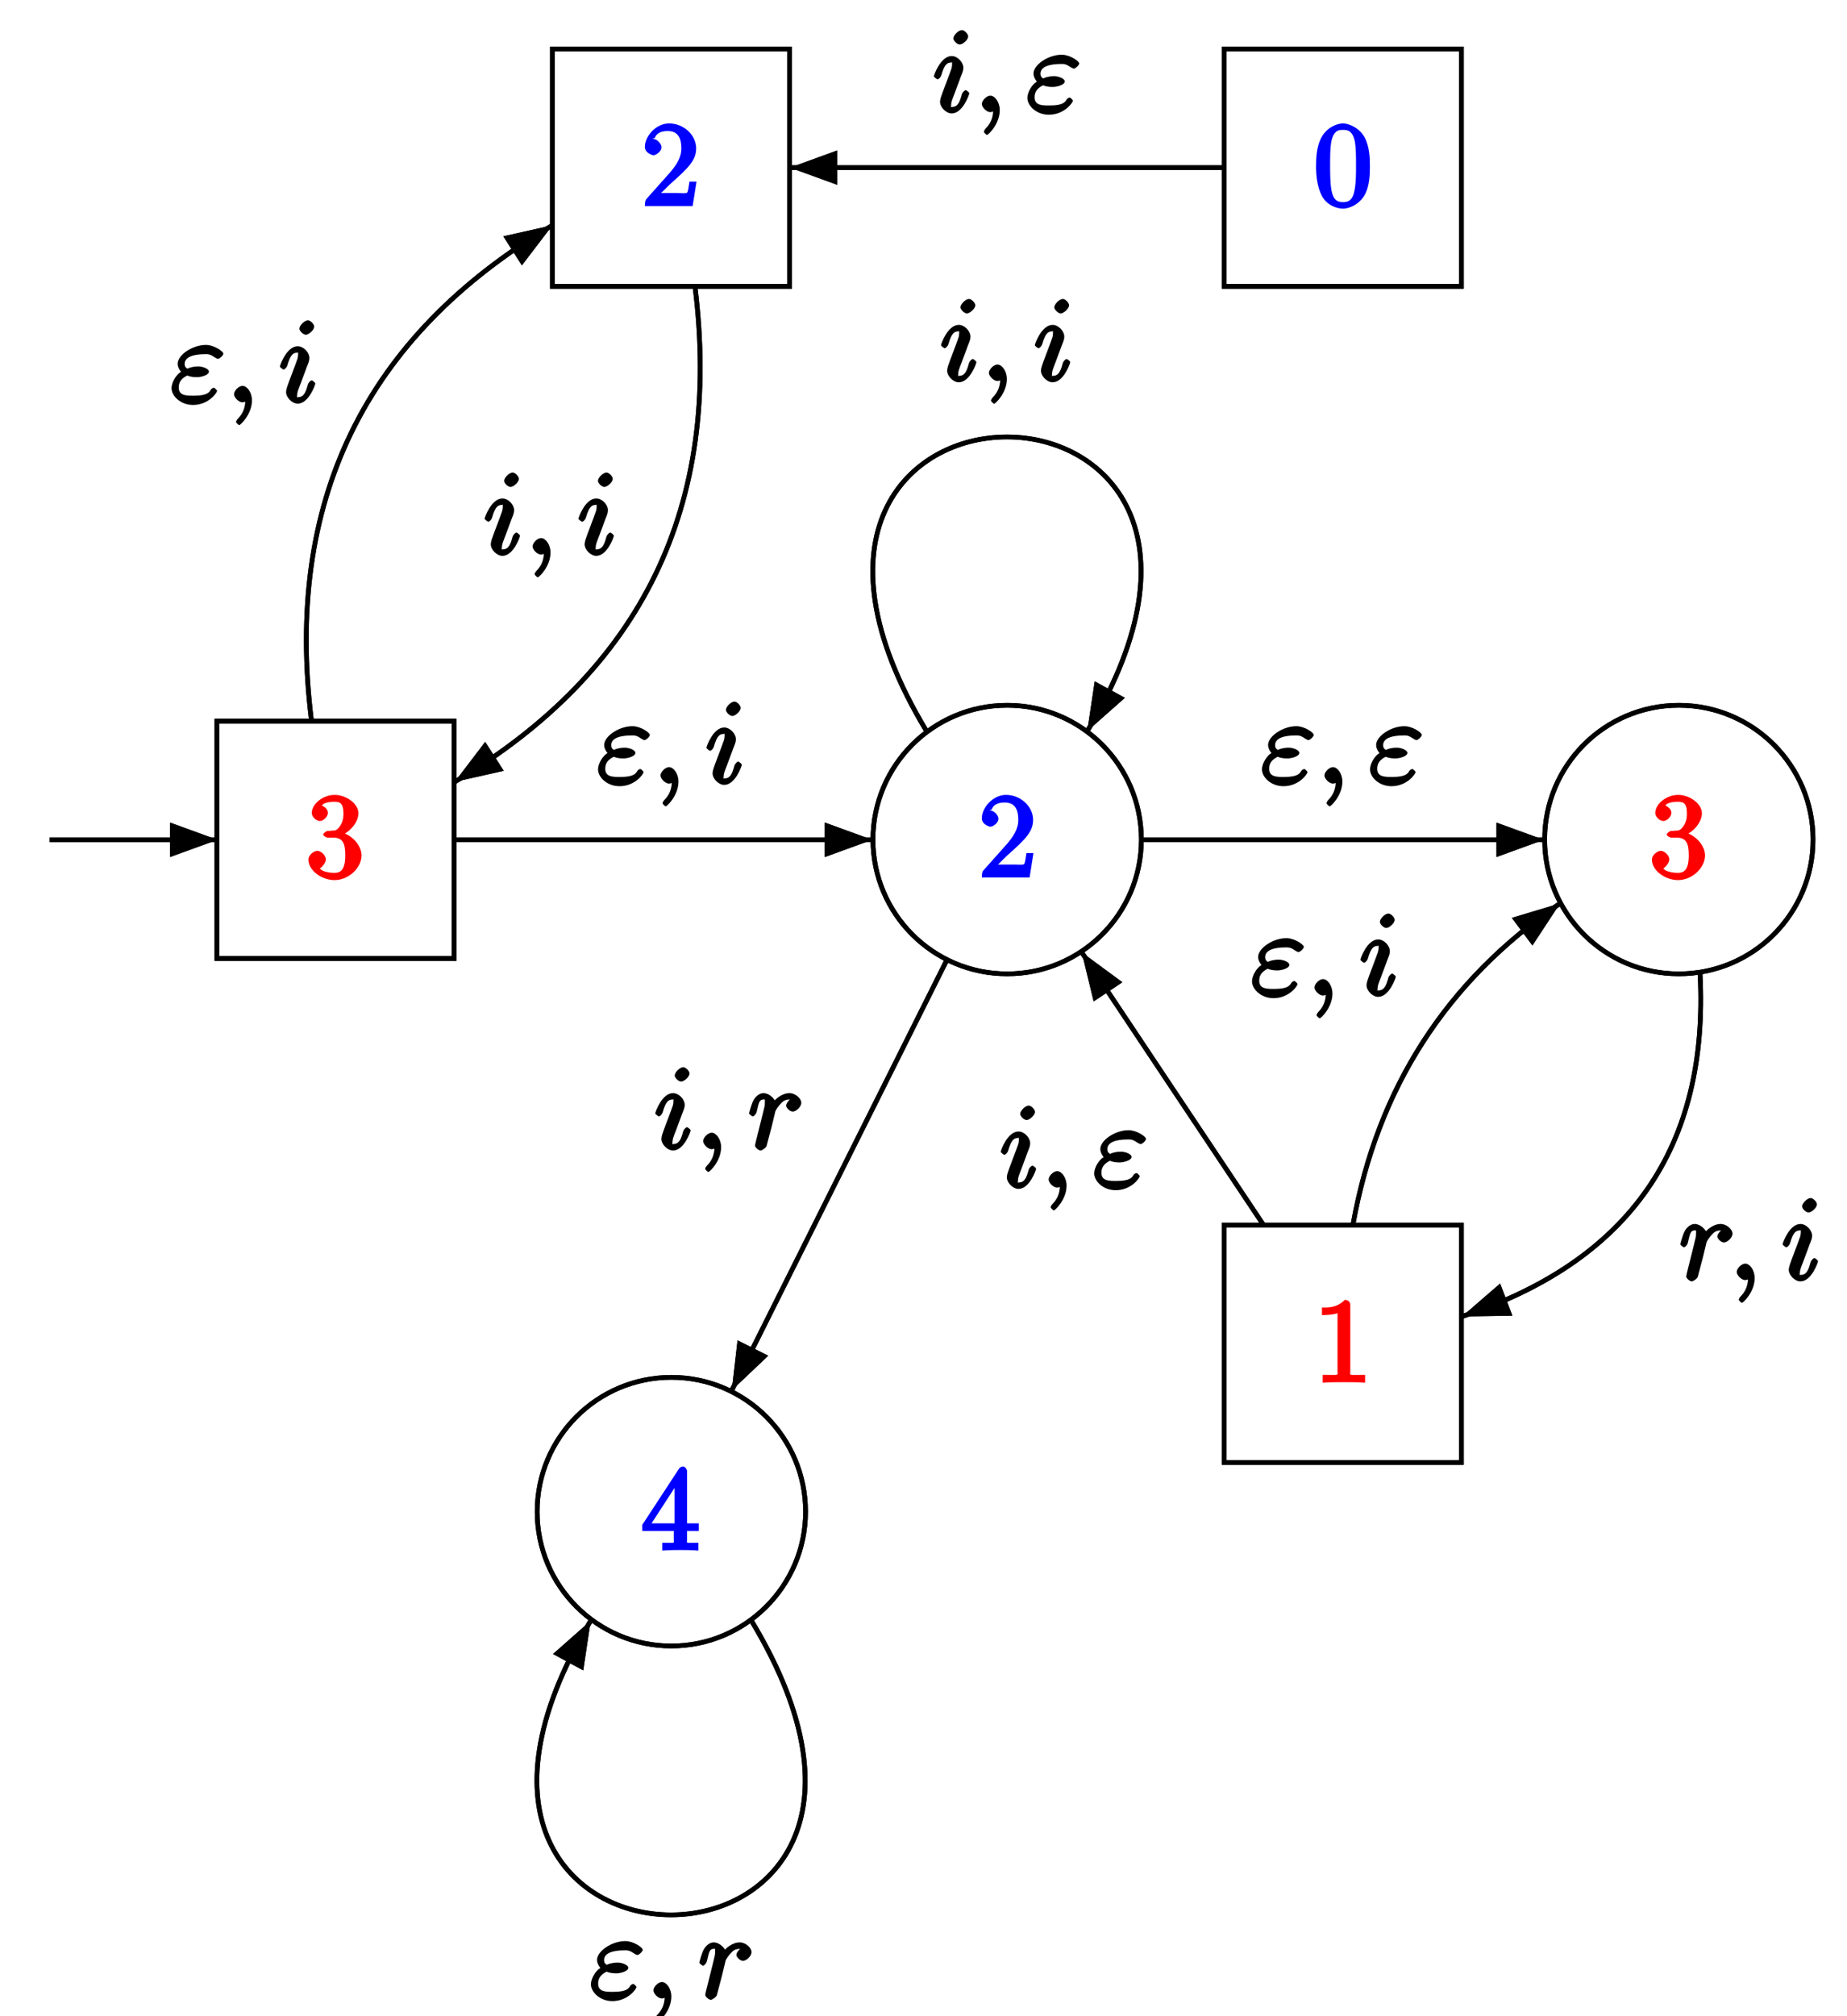 <?xml version="1.0" encoding="UTF-8"?>
<svg xmlns="http://www.w3.org/2000/svg" xmlns:xlink="http://www.w3.org/1999/xlink" width="155.9pt" height="170.08pt" viewBox="0 0 155.9 170.08" version="1.1">
<defs>
<g>
<symbol overflow="visible" id="glyph0-0">
<path style="stroke:none;" d=""/>
</symbol>
<symbol overflow="visible" id="glyph0-1">
<path style="stroke:none;" d="M 3.094 -6.547 C 3.094 -6.781 2.938 -6.969 2.625 -6.969 C 1.953 -6.281 1.203 -6.328 0.703 -6.328 L 0.703 -5.688 C 1.094 -5.688 1.797 -5.734 2.016 -5.859 L 2.016 -0.953 C 2.016 -0.594 2.156 -0.641 1.266 -0.641 L 0.766 -0.641 L 0.766 0.016 C 1.297 -0.031 2.156 -0.031 2.562 -0.031 C 2.953 -0.031 3.828 -0.031 4.344 0.016 L 4.344 -0.641 L 3.859 -0.641 C 2.953 -0.641 3.094 -0.578 3.094 -0.953 Z M 3.094 -6.547 "/>
</symbol>
<symbol overflow="visible" id="glyph0-2">
<path style="stroke:none;" d="M 1.391 -0.812 L 2.438 -1.844 C 4 -3.219 4.641 -3.875 4.641 -4.859 C 4.641 -6 3.578 -6.969 2.359 -6.969 C 1.234 -6.969 0.312 -5.875 0.312 -5 C 0.312 -4.438 1 -4.281 1.031 -4.281 C 1.203 -4.281 1.719 -4.562 1.719 -4.969 C 1.719 -5.219 1.359 -5.656 1.016 -5.656 C 0.938 -5.656 0.922 -5.656 1.141 -5.734 C 1.281 -6.125 1.656 -6.328 2.234 -6.328 C 3.141 -6.328 3.391 -5.688 3.391 -4.859 C 3.391 -4.062 2.938 -3.406 2.391 -2.781 L 0.484 -0.641 C 0.375 -0.531 0.312 -0.406 0.312 0 L 4.344 0 L 4.672 -2.062 L 4.078 -2.062 C 4 -1.609 3.984 -1.281 3.875 -1.125 C 3.812 -1.047 3.281 -1.094 3.062 -1.094 L 1.266 -1.094 Z M 1.391 -0.812 "/>
</symbol>
<symbol overflow="visible" id="glyph0-3">
<path style="stroke:none;" d="M 2.891 -3.516 C 3.703 -3.781 4.453 -4.641 4.453 -5.422 C 4.453 -6.234 3.406 -6.969 2.453 -6.969 C 1.453 -6.969 0.516 -6.203 0.516 -5.438 C 0.516 -5.109 0.906 -4.766 1.203 -4.766 C 1.5 -4.766 1.875 -5.141 1.875 -5.438 C 1.875 -5.938 1.234 -6.094 1.391 -6.094 C 1.516 -6.312 2.047 -6.391 2.406 -6.391 C 2.828 -6.391 3.188 -6.328 3.188 -5.438 C 3.188 -5.312 3.219 -4.859 2.953 -4.422 C 2.656 -3.938 2.453 -3.953 2.203 -3.953 C 2.125 -3.938 1.891 -3.922 1.812 -3.922 C 1.734 -3.906 1.484 -3.734 1.484 -3.625 C 1.484 -3.516 1.734 -3.359 1.906 -3.359 L 2.344 -3.359 C 3.156 -3.359 3.344 -2.844 3.344 -1.859 C 3.344 -0.516 2.844 -0.391 2.406 -0.391 C 1.969 -0.391 1.344 -0.516 1.203 -0.766 C 1.219 -0.766 1.703 -1.141 1.703 -1.531 C 1.703 -1.891 1.266 -2.25 0.984 -2.25 C 0.734 -2.25 0.234 -1.938 0.234 -1.5 C 0.234 -0.594 1.344 0.219 2.438 0.219 C 3.656 0.219 4.719 -0.844 4.719 -1.859 C 4.719 -2.688 3.922 -3.625 2.891 -3.844 Z M 2.891 -3.516 "/>
</symbol>
<symbol overflow="visible" id="glyph0-4">
<path style="stroke:none;" d="M 2.75 -1.797 L 2.75 -0.938 C 2.75 -0.578 2.906 -0.641 2.172 -0.641 L 1.781 -0.641 L 1.781 0.016 C 2.375 -0.031 2.891 -0.031 3.312 -0.031 C 3.734 -0.031 4.25 -0.031 4.828 0.016 L 4.828 -0.641 L 4.453 -0.641 C 3.719 -0.641 3.875 -0.578 3.875 -0.938 L 3.875 -1.641 L 4.859 -1.641 L 4.859 -2.281 L 3.875 -2.281 L 3.875 -6.656 C 3.875 -6.844 3.703 -7.078 3.531 -7.078 C 3.453 -7.078 3.297 -7.031 3.203 -6.906 L 0.094 -2.156 L 0.094 -1.641 L 2.75 -1.641 Z M 2.984 -2.281 L 0.875 -2.281 L 3.109 -5.719 L 2.812 -5.828 L 2.812 -2.281 Z M 2.984 -2.281 "/>
</symbol>
<symbol overflow="visible" id="glyph0-5">
<path style="stroke:none;" d="M 4.75 -3.344 C 4.75 -4.141 4.703 -4.938 4.359 -5.688 C 3.891 -6.641 2.906 -6.969 2.5 -6.969 C 1.891 -6.969 0.984 -6.547 0.578 -5.625 C 0.266 -4.938 0.203 -4.141 0.203 -3.344 C 0.203 -2.609 0.297 -1.594 0.703 -0.844 C 1.141 -0.031 2 0.219 2.484 0.219 C 3.016 0.219 3.953 -0.156 4.391 -1.094 C 4.703 -1.781 4.75 -2.562 4.75 -3.344 Z M 2.484 -0.328 C 2.094 -0.328 1.672 -0.406 1.5 -1.359 C 1.391 -1.969 1.391 -2.875 1.391 -3.469 C 1.391 -4.109 1.391 -4.766 1.469 -5.297 C 1.656 -6.484 2.234 -6.422 2.484 -6.422 C 2.812 -6.422 3.297 -6.406 3.484 -5.406 C 3.578 -4.859 3.578 -4.094 3.578 -3.469 C 3.578 -2.719 3.578 -2.047 3.469 -1.422 C 3.312 -0.469 2.938 -0.328 2.484 -0.328 Z M 2.484 -0.328 "/>
</symbol>
<symbol overflow="visible" id="glyph1-0">
<path style="stroke:none;" d=""/>
</symbol>
<symbol overflow="visible" id="glyph1-1">
<path style="stroke:none;" d="M 3 -6.391 C 3 -6.594 2.688 -6.922 2.469 -6.922 C 2.188 -6.922 1.75 -6.484 1.75 -6.219 C 1.75 -6.031 2.062 -5.703 2.297 -5.703 C 2.531 -5.703 3 -6.094 3 -6.391 Z M 2.25 -2.641 C 2.359 -2.938 2.359 -2.953 2.469 -3.219 C 2.547 -3.422 2.594 -3.562 2.594 -3.75 C 2.594 -4.203 2.109 -4.734 1.609 -4.734 C 0.672 -4.734 0.109 -3.125 0.109 -3.031 C 0.109 -2.938 0.391 -2.766 0.406 -2.766 C 0.516 -2.766 0.688 -2.953 0.734 -3.109 C 1 -4.047 1.234 -4.188 1.578 -4.188 C 1.656 -4.188 1.641 -4.344 1.641 -4.031 C 1.641 -3.812 1.578 -3.625 1.531 -3.516 C 1.453 -3.266 1 -2.109 0.844 -1.672 C 0.75 -1.422 0.625 -1.078 0.625 -0.875 C 0.625 -0.406 1.141 0.109 1.609 0.109 C 2.547 0.109 3.094 -1.5 3.094 -1.578 C 3.094 -1.688 2.828 -1.859 2.797 -1.859 C 2.703 -1.859 2.516 -1.672 2.469 -1.516 C 2.297 -0.891 2.141 -0.438 1.641 -0.438 C 1.469 -0.438 1.562 -0.375 1.562 -0.594 C 1.562 -0.844 1.625 -0.984 1.859 -1.594 Z M 2.25 -2.641 "/>
</symbol>
<symbol overflow="visible" id="glyph1-2">
<path style="stroke:none;" d="M 2.188 -0.172 C 2.188 -0.828 1.781 -1.391 1.391 -1.391 C 1.062 -1.391 0.672 -0.969 0.672 -0.688 C 0.672 -0.422 1.062 0 1.391 0 C 1.5 0 1.75 -0.094 1.859 -0.172 C 1.891 -0.203 1.781 -0.156 1.781 -0.156 C 1.797 -0.156 1.625 -0.312 1.625 -0.172 C 1.625 0.562 1.328 1.047 1 1.375 C 0.891 1.484 0.844 1.625 0.844 1.656 C 0.844 1.719 1.062 1.922 1.109 1.922 C 1.219 1.922 2.188 1 2.188 -0.172 Z M 2.188 -0.172 "/>
</symbol>
<symbol overflow="visible" id="glyph1-3">
<path style="stroke:none;" d="M 1.406 -2.266 C 1.734 -2.125 2.031 -2.125 2.266 -2.125 C 2.516 -2.125 3.234 -2.281 3.234 -2.594 C 3.234 -2.828 2.719 -3.031 2.344 -3.031 C 2.141 -3.031 1.781 -3.016 1.422 -2.844 C 1.312 -2.906 1.188 -2.984 1.188 -3.25 C 1.188 -3.859 2 -4.062 2.891 -4.062 C 3.047 -4.062 3.281 -4.109 3.672 -3.828 C 3.781 -3.75 3.938 -3.672 4 -3.672 C 4.141 -3.672 4.453 -3.969 4.453 -4.109 C 4.453 -4.297 3.672 -4.844 2.984 -4.844 C 1.844 -4.844 0.594 -4 0.594 -3.25 C 0.594 -2.828 1 -2.469 0.859 -2.562 C 0.453 -2.328 0.078 -1.656 0.078 -1.203 C 0.078 -0.547 0.828 0.219 1.891 0.219 C 3.203 0.219 3.922 -0.812 3.922 -0.969 C 3.922 -1.031 3.703 -1.234 3.656 -1.234 C 3.594 -1.234 3.438 -1.141 3.422 -1.109 C 3.281 -0.891 3.172 -0.562 1.969 -0.562 C 1.359 -0.562 0.688 -0.547 0.688 -1.25 C 0.688 -1.594 0.797 -1.969 1.406 -2.266 Z M 1.734 -2.391 C 1.969 -2.469 2.172 -2.484 2.344 -2.484 C 2.594 -2.484 2.625 -2.469 2.812 -2.422 L 2.812 -2.75 C 2.656 -2.688 2.641 -2.672 2.266 -2.672 C 2.047 -2.672 1.922 -2.672 1.734 -2.719 Z M 1.734 -2.391 "/>
</symbol>
<symbol overflow="visible" id="glyph1-4">
<path style="stroke:none;" d="M 0.703 -0.75 C 0.672 -0.609 0.609 -0.375 0.609 -0.312 C 0.609 -0.141 0.922 0.109 1.078 0.109 C 1.203 0.109 1.547 -0.125 1.594 -0.297 C 1.578 -0.266 1.969 -1.719 2.016 -1.906 C 2.094 -2.234 2.266 -2.938 2.328 -3.203 C 2.375 -3.328 2.609 -3.688 2.844 -3.906 C 2.922 -3.984 3.094 -4.188 3.516 -4.188 C 3.781 -4.188 3.922 -4.062 3.938 -4.062 L 3.938 -4.391 C 3.641 -4.344 3.234 -3.938 3.234 -3.672 C 3.234 -3.516 3.531 -3.172 3.797 -3.172 C 4.062 -3.172 4.516 -3.562 4.516 -3.922 C 4.516 -4.266 4.031 -4.734 3.516 -4.734 C 2.875 -4.734 2.297 -4.203 2.109 -3.922 L 2.406 -3.797 C 2.328 -4.25 1.797 -4.734 1.328 -4.734 C 0.875 -4.734 0.562 -4.297 0.469 -4.109 C 0.297 -3.781 0.109 -3.062 0.109 -3.031 C 0.109 -2.938 0.391 -2.766 0.406 -2.766 C 0.516 -2.766 0.688 -2.938 0.75 -3.156 C 0.922 -3.875 0.953 -4.188 1.312 -4.188 C 1.469 -4.188 1.438 -4.266 1.438 -3.891 C 1.438 -3.672 1.406 -3.578 1.281 -3.062 Z M 0.703 -0.75 "/>
</symbol>
</g>
</defs>
<g id="surface1">
<path style="fill:none;stroke-width:3.968;stroke-linecap:butt;stroke-linejoin:miter;stroke:rgb(0%,0%,0%);stroke-opacity:1;stroke-miterlimit:10;" d="M 1133.398 667.441 L 1033.281 667.441 L 1033.281 467.167 L 1233.516 467.167 L 1233.516 667.441 Z M 1133.398 667.441 " transform="matrix(0.1,0,0,-0.1,0,170.08)"/>
<path style="fill:none;stroke-width:3.968;stroke-linecap:butt;stroke-linejoin:miter;stroke:rgb(0%,0%,0%);stroke-opacity:1;stroke-miterlimit:10;" d="M 850.117 1105.878 C 912.695 1105.878 963.398 1055.136 963.398 992.597 C 963.398 930.019 912.695 879.316 850.117 879.316 C 787.578 879.316 736.836 930.019 736.836 992.597 C 736.836 1055.136 787.578 1105.878 850.117 1105.878 Z M 850.117 1105.878 " transform="matrix(0.1,0,0,-0.1,0,170.08)"/>
<path style="fill:none;stroke-width:3.968;stroke-linecap:butt;stroke-linejoin:miter;stroke:rgb(0%,0%,0%);stroke-opacity:1;stroke-miterlimit:10;" d="M 1417.031 1105.878 C 1479.609 1105.878 1530.352 1055.136 1530.352 992.597 C 1530.352 930.019 1479.609 879.316 1417.031 879.316 C 1354.492 879.316 1303.789 930.019 1303.789 992.597 C 1303.789 1055.136 1354.492 1105.878 1417.031 1105.878 Z M 1417.031 1105.878 " transform="matrix(0.1,0,0,-0.1,0,170.08)"/>
<path style="fill:none;stroke-width:3.968;stroke-linecap:butt;stroke-linejoin:miter;stroke:rgb(0%,0%,0%);stroke-opacity:1;stroke-miterlimit:10;" d="M 283.203 1092.519 L 183.086 1092.519 L 183.086 892.284 L 383.32 892.284 L 383.32 1092.519 Z M 283.203 1092.519 " transform="matrix(0.1,0,0,-0.1,0,170.08)"/>
<path style="fill:none;stroke-width:3.968;stroke-linecap:butt;stroke-linejoin:miter;stroke:rgb(0%,0%,0%);stroke-opacity:1;stroke-miterlimit:10;" d="M 183.477 992.402 L 41.875 992.402 " transform="matrix(0.1,0,0,-0.1,0,170.08)"/>
<path style=" stroke:none;fill-rule:nonzero;fill:rgb(0%,0%,0%);fill-opacity:1;" d="M 18.348 70.84 L 14.352 72.293 L 14.352 69.387 "/>
<path style="fill:none;stroke-width:3.968;stroke-linecap:butt;stroke-linejoin:miter;stroke:rgb(0%,0%,0%);stroke-opacity:1;stroke-miterlimit:10;" d="M 566.406 1659.511 L 466.289 1659.511 L 466.289 1459.237 L 666.523 1459.237 L 666.523 1659.511 Z M 566.406 1659.511 " transform="matrix(0.1,0,0,-0.1,0,170.08)"/>
<path style="fill:none;stroke-width:3.968;stroke-linecap:butt;stroke-linejoin:miter;stroke:rgb(0%,0%,0%);stroke-opacity:1;stroke-miterlimit:10;" d="M 566.68 538.964 C 629.219 538.964 679.961 488.222 679.961 425.683 C 679.961 363.105 629.219 312.363 566.641 312.363 L 566.68 312.363 C 504.102 312.363 453.398 363.105 453.398 425.683 C 453.398 488.222 504.102 538.964 566.68 538.964 Z M 566.68 538.964 " transform="matrix(0.1,0,0,-0.1,0,170.08)"/>
<path style="fill:none;stroke-width:3.968;stroke-linecap:butt;stroke-linejoin:miter;stroke:rgb(0%,0%,0%);stroke-opacity:1;stroke-miterlimit:10;" d="M 1133.398 1659.511 L 1033.281 1659.511 L 1033.281 1459.237 L 1233.516 1459.237 L 1233.516 1659.511 Z M 1133.398 1659.511 " transform="matrix(0.1,0,0,-0.1,0,170.08)"/>
<path style="fill:none;stroke-width:3.968;stroke-linecap:butt;stroke-linejoin:miter;stroke:rgb(0%,0%,0%);stroke-opacity:1;stroke-miterlimit:10;" d="M 1066.211 667.909 C 1015.117 744.394 964.062 820.878 913.086 897.441 " transform="matrix(0.1,0,0,-0.1,0,170.08)"/>
<path style=" stroke:none;fill-rule:nonzero;fill:rgb(0%,0%,0%);fill-opacity:1;" d="M 91.309 80.336 L 94.738 82.855 L 93.527 83.664 L 92.312 84.473 "/>
<path style="fill:none;stroke-width:3.968;stroke-linecap:butt;stroke-linejoin:miter;stroke:rgb(0%,0%,0%);stroke-opacity:1;stroke-miterlimit:10;" d="M 1142.031 667.948 C 1162.773 783.222 1220.977 873.456 1316.797 938.769 " transform="matrix(0.1,0,0,-0.1,0,170.08)"/>
<path style=" stroke:none;fill-rule:nonzero;fill:rgb(0%,0%,0%);fill-opacity:1;" d="M 131.68 76.203 L 129.348 79.754 L 128.48 78.59 L 127.609 77.426 "/>
<path style="fill:none;stroke-width:3.968;stroke-linecap:butt;stroke-linejoin:miter;stroke:rgb(0%,0%,0%);stroke-opacity:1;stroke-miterlimit:10;" d="M 782.07 1084.081 C 582.578 1414.941 1117.227 1414.941 917.734 1084.081 " transform="matrix(0.1,0,0,-0.1,0,170.08)"/>
<path style=" stroke:none;fill-rule:nonzero;fill:rgb(0%,0%,0%);fill-opacity:1;" d="M 91.773 61.672 L 92.402 57.477 L 93.676 58.168 L 94.949 58.863 "/>
<path style="fill:none;stroke-width:3.968;stroke-linecap:butt;stroke-linejoin:miter;stroke:rgb(0%,0%,0%);stroke-opacity:1;stroke-miterlimit:10;" d="M 964.18 992.402 C 1077.109 992.402 1190.039 992.402 1303.008 992.402 " transform="matrix(0.1,0,0,-0.1,0,170.08)"/>
<path style=" stroke:none;fill-rule:nonzero;fill:rgb(0%,0%,0%);fill-opacity:1;" d="M 130.301 70.84 L 126.312 72.293 L 126.312 69.391 "/>
<path style="fill:none;stroke-width:3.968;stroke-linecap:butt;stroke-linejoin:miter;stroke:rgb(0%,0%,0%);stroke-opacity:1;stroke-miterlimit:10;" d="M 799.336 891.269 C 738.75 770.136 678.164 649.081 617.695 528.066 " transform="matrix(0.1,0,0,-0.1,0,170.08)"/>
<path style=" stroke:none;fill-rule:nonzero;fill:rgb(0%,0%,0%);fill-opacity:1;" d="M 61.77 117.273 L 62.254 113.062 L 63.551 113.711 L 64.844 114.359 "/>
<path style="fill:none;stroke-width:3.968;stroke-linecap:butt;stroke-linejoin:miter;stroke:rgb(0%,0%,0%);stroke-opacity:1;stroke-miterlimit:10;" d="M 1434.961 879.862 C 1442.695 733.573 1375.703 637.011 1234.102 590.331 " transform="matrix(0.1,0,0,-0.1,0,170.08)"/>
<path style=" stroke:none;fill-rule:nonzero;fill:rgb(0%,0%,0%);fill-opacity:1;" d="M 123.41 111.047 L 126.621 108.27 L 127.141 109.625 L 127.656 110.984 "/>
<path style="fill:none;stroke-width:3.968;stroke-linecap:butt;stroke-linejoin:miter;stroke:rgb(0%,0%,0%);stroke-opacity:1;stroke-miterlimit:10;" d="M 384.18 992.402 C 501.523 992.402 618.867 992.402 736.172 992.402 " transform="matrix(0.1,0,0,-0.1,0,170.08)"/>
<path style=" stroke:none;fill-rule:nonzero;fill:rgb(0%,0%,0%);fill-opacity:1;" d="M 73.617 70.84 L 69.613 72.297 L 69.613 69.383 "/>
<path style="fill:none;stroke-width:3.968;stroke-linecap:butt;stroke-linejoin:miter;stroke:rgb(0%,0%,0%);stroke-opacity:1;stroke-miterlimit:10;" d="M 262.93 1092.753 C 239.883 1277.441 307.617 1416.737 466.289 1510.761 " transform="matrix(0.1,0,0,-0.1,0,170.08)"/>
<path style=" stroke:none;fill-rule:nonzero;fill:rgb(0%,0%,0%);fill-opacity:1;" d="M 46.629 19.004 L 44.051 22.383 L 43.266 21.16 L 42.484 19.934 "/>
<path style="fill:none;stroke-width:3.968;stroke-linecap:butt;stroke-linejoin:miter;stroke:rgb(0%,0%,0%);stroke-opacity:1;stroke-miterlimit:10;" d="M 586.641 1458.925 C 609.648 1274.355 541.992 1135.175 383.867 1041.308 " transform="matrix(0.1,0,0,-0.1,0,170.08)"/>
<path style=" stroke:none;fill-rule:nonzero;fill:rgb(0%,0%,0%);fill-opacity:1;" d="M 38.387 65.949 L 40.953 62.582 L 41.738 63.801 L 42.52 65.02 "/>
<path style="fill:none;stroke-width:3.968;stroke-linecap:butt;stroke-linejoin:miter;stroke:rgb(0%,0%,0%);stroke-opacity:1;stroke-miterlimit:10;" d="M 634.258 333.691 C 833.75 2.831 299.062 2.831 498.594 333.691 " transform="matrix(0.1,0,0,-0.1,0,170.08)"/>
<path style=" stroke:none;fill-rule:nonzero;fill:rgb(0%,0%,0%);fill-opacity:1;" d="M 49.859 136.711 L 49.23 140.902 L 47.953 140.211 L 46.68 139.52 "/>
<path style="fill:none;stroke-width:3.968;stroke-linecap:butt;stroke-linejoin:miter;stroke:rgb(0%,0%,0%);stroke-opacity:1;stroke-miterlimit:10;" d="M 1032.812 1559.394 C 910.781 1559.394 788.789 1559.394 666.836 1559.394 " transform="matrix(0.1,0,0,-0.1,0,170.08)"/>
<path style=" stroke:none;fill-rule:nonzero;fill:rgb(0%,0%,0%);fill-opacity:1;" d="M 66.684 14.141 L 70.668 12.691 L 70.668 15.59 "/>
<path style="fill:none;stroke-width:3.968;stroke-linecap:butt;stroke-linejoin:miter;stroke:rgb(0%,0%,0%);stroke-opacity:1;stroke-miterlimit:10;" d="M 1133.398 667.441 L 1033.281 667.441 L 1033.281 467.167 L 1233.516 467.167 L 1233.516 667.441 Z M 1133.398 667.441 " transform="matrix(0.1,0,0,-0.1,0,170.08)"/>
<g style="fill:rgb(100%,0%,0%);fill-opacity:1;">
  <use xlink:href="#glyph0-1" x="110.88" y="116.62"/>
</g>
<path style="fill:none;stroke-width:3.968;stroke-linecap:butt;stroke-linejoin:miter;stroke:rgb(0%,0%,0%);stroke-opacity:1;stroke-miterlimit:10;" d="M 850.117 1105.878 C 912.695 1105.878 963.398 1055.136 963.398 992.597 C 963.398 930.019 912.695 879.316 850.117 879.316 C 787.578 879.316 736.836 930.019 736.836 992.597 C 736.836 1055.136 787.578 1105.878 850.117 1105.878 Z M 850.117 1105.878 " transform="matrix(0.1,0,0,-0.1,0,170.08)"/>
<g style="fill:rgb(0%,0%,100%);fill-opacity:1;">
  <use xlink:href="#glyph0-2" x="82.56" y="74.02"/>
</g>
<path style="fill:none;stroke-width:3.968;stroke-linecap:butt;stroke-linejoin:miter;stroke:rgb(0%,0%,0%);stroke-opacity:1;stroke-miterlimit:10;" d="M 1417.031 1105.878 C 1479.609 1105.878 1530.352 1055.136 1530.352 992.597 C 1530.352 930.019 1479.609 879.316 1417.031 879.316 C 1354.492 879.316 1303.789 930.019 1303.789 992.597 C 1303.789 1055.136 1354.492 1105.878 1417.031 1105.878 Z M 1417.031 1105.878 " transform="matrix(0.1,0,0,-0.1,0,170.08)"/>
<g style="fill:rgb(100%,0%,0%);fill-opacity:1;">
  <use xlink:href="#glyph0-3" x="139.2" y="74.02"/>
</g>
<path style="fill:none;stroke-width:3.968;stroke-linecap:butt;stroke-linejoin:miter;stroke:rgb(0%,0%,0%);stroke-opacity:1;stroke-miterlimit:10;" d="M 283.203 1092.519 L 183.086 1092.519 L 183.086 892.284 L 383.32 892.284 L 383.32 1092.519 Z M 283.203 1092.519 " transform="matrix(0.1,0,0,-0.1,0,170.08)"/>
<path style="fill:none;stroke-width:3.968;stroke-linecap:butt;stroke-linejoin:miter;stroke:rgb(0%,0%,0%);stroke-opacity:1;stroke-miterlimit:10;" d="M 183.477 992.402 L 41.875 992.402 " transform="matrix(0.1,0,0,-0.1,0,170.08)"/>
<path style=" stroke:none;fill-rule:nonzero;fill:rgb(0%,0%,0%);fill-opacity:1;" d="M 18.348 70.84 L 14.352 72.293 L 14.352 69.387 "/>
<g style="fill:rgb(100%,0%,0%);fill-opacity:1;">
  <use xlink:href="#glyph0-3" x="25.8" y="74.02"/>
</g>
<path style="fill:none;stroke-width:3.968;stroke-linecap:butt;stroke-linejoin:miter;stroke:rgb(0%,0%,0%);stroke-opacity:1;stroke-miterlimit:10;" d="M 566.406 1659.511 L 466.289 1659.511 L 466.289 1459.237 L 666.523 1459.237 L 666.523 1659.511 Z M 566.406 1659.511 " transform="matrix(0.1,0,0,-0.1,0,170.08)"/>
<g style="fill:rgb(0%,0%,100%);fill-opacity:1;">
  <use xlink:href="#glyph0-2" x="54.12" y="17.38"/>
</g>
<path style="fill:none;stroke-width:3.968;stroke-linecap:butt;stroke-linejoin:miter;stroke:rgb(0%,0%,0%);stroke-opacity:1;stroke-miterlimit:10;" d="M 566.68 538.964 C 629.219 538.964 679.961 488.222 679.961 425.683 C 679.961 363.105 629.219 312.363 566.641 312.363 L 566.68 312.363 C 504.102 312.363 453.398 363.105 453.398 425.683 C 453.398 488.222 504.102 538.964 566.68 538.964 Z M 566.68 538.964 " transform="matrix(0.1,0,0,-0.1,0,170.08)"/>
<g style="fill:rgb(0%,0%,100%);fill-opacity:1;">
  <use xlink:href="#glyph0-4" x="54.12" y="130.78"/>
</g>
<path style="fill:none;stroke-width:3.968;stroke-linecap:butt;stroke-linejoin:miter;stroke:rgb(0%,0%,0%);stroke-opacity:1;stroke-miterlimit:10;" d="M 1133.398 1659.511 L 1033.281 1659.511 L 1033.281 1459.237 L 1233.516 1459.237 L 1233.516 1659.511 Z M 1133.398 1659.511 " transform="matrix(0.1,0,0,-0.1,0,170.08)"/>
<g style="fill:rgb(0%,0%,100%);fill-opacity:1;">
  <use xlink:href="#glyph0-5" x="110.88" y="17.38"/>
</g>
<path style="fill:none;stroke-width:3.968;stroke-linecap:butt;stroke-linejoin:miter;stroke:rgb(0%,0%,0%);stroke-opacity:1;stroke-miterlimit:10;" d="M 1066.211 667.909 C 1015.117 744.394 964.062 820.878 913.086 897.441 " transform="matrix(0.1,0,0,-0.1,0,170.08)"/>
<path style=" stroke:none;fill-rule:nonzero;fill:rgb(0%,0%,0%);fill-opacity:1;" d="M 91.309 80.336 L 94.738 82.855 L 93.527 83.664 L 92.312 84.473 "/>
<g style="fill:rgb(0%,0%,0%);fill-opacity:1;">
  <use xlink:href="#glyph1-1" x="84.36" y="100.18"/>
</g>
<g style="fill:rgb(0%,0%,0%);fill-opacity:1;">
  <use xlink:href="#glyph1-2" x="87.84" y="100.18"/>
</g>
<g style="fill:rgb(0%,0%,0%);fill-opacity:1;">
  <use xlink:href="#glyph1-3" x="92.28" y="100.18"/>
</g>
<path style="fill:none;stroke-width:3.968;stroke-linecap:butt;stroke-linejoin:miter;stroke:rgb(0%,0%,0%);stroke-opacity:1;stroke-miterlimit:10;" d="M 1142.031 667.948 C 1162.773 783.222 1220.977 873.456 1316.797 938.769 " transform="matrix(0.1,0,0,-0.1,0,170.08)"/>
<path style=" stroke:none;fill-rule:nonzero;fill:rgb(0%,0%,0%);fill-opacity:1;" d="M 131.68 76.203 L 129.348 79.754 L 128.48 78.59 L 127.609 77.426 "/>
<g style="fill:rgb(0%,0%,0%);fill-opacity:1;">
  <use xlink:href="#glyph1-3" x="105.6" y="83.98"/>
</g>
<g style="fill:rgb(0%,0%,0%);fill-opacity:1;">
  <use xlink:href="#glyph1-2" x="110.28" y="83.98"/>
</g>
<g style="fill:rgb(0%,0%,0%);fill-opacity:1;">
  <use xlink:href="#glyph1-1" x="114.72" y="83.98"/>
</g>
<path style="fill:none;stroke-width:3.968;stroke-linecap:butt;stroke-linejoin:miter;stroke:rgb(0%,0%,0%);stroke-opacity:1;stroke-miterlimit:10;" d="M 782.07 1084.081 C 582.578 1414.941 1117.227 1414.941 917.734 1084.081 " transform="matrix(0.1,0,0,-0.1,0,170.08)"/>
<path style=" stroke:none;fill-rule:nonzero;fill:rgb(0%,0%,0%);fill-opacity:1;" d="M 91.773 61.672 L 92.402 57.477 L 93.676 58.168 L 94.949 58.863 "/>
<g style="fill:rgb(0%,0%,0%);fill-opacity:1;">
  <use xlink:href="#glyph1-1" x="79.32" y="32.14"/>
</g>
<g style="fill:rgb(0%,0%,0%);fill-opacity:1;">
  <use xlink:href="#glyph1-2" x="82.8" y="32.14"/>
</g>
<g style="fill:rgb(0%,0%,0%);fill-opacity:1;">
  <use xlink:href="#glyph1-1" x="87.239" y="32.14"/>
</g>
<path style="fill:none;stroke-width:3.968;stroke-linecap:butt;stroke-linejoin:miter;stroke:rgb(0%,0%,0%);stroke-opacity:1;stroke-miterlimit:10;" d="M 964.18 992.402 C 1077.109 992.402 1190.039 992.402 1303.008 992.402 " transform="matrix(0.1,0,0,-0.1,0,170.08)"/>
<path style=" stroke:none;fill-rule:nonzero;fill:rgb(0%,0%,0%);fill-opacity:1;" d="M 130.301 70.84 L 126.312 72.293 L 126.312 69.391 "/>
<g style="fill:rgb(0%,0%,0%);fill-opacity:1;">
  <use xlink:href="#glyph1-3" x="106.44" y="66.1"/>
</g>
<g style="fill:rgb(0%,0%,0%);fill-opacity:1;">
  <use xlink:href="#glyph1-2" x="111.12" y="66.1"/>
</g>
<g style="fill:rgb(0%,0%,0%);fill-opacity:1;">
  <use xlink:href="#glyph1-3" x="115.56" y="66.1"/>
</g>
<path style="fill:none;stroke-width:3.968;stroke-linecap:butt;stroke-linejoin:miter;stroke:rgb(0%,0%,0%);stroke-opacity:1;stroke-miterlimit:10;" d="M 799.336 891.269 C 738.75 770.136 678.164 649.081 617.695 528.066 " transform="matrix(0.1,0,0,-0.1,0,170.08)"/>
<path style=" stroke:none;fill-rule:nonzero;fill:rgb(0%,0%,0%);fill-opacity:1;" d="M 61.77 117.273 L 62.254 113.062 L 63.551 113.711 L 64.844 114.359 "/>
<g style="fill:rgb(0%,0%,0%);fill-opacity:1;">
  <use xlink:href="#glyph1-1" x="55.2" y="96.94"/>
</g>
<g style="fill:rgb(0%,0%,0%);fill-opacity:1;">
  <use xlink:href="#glyph1-2" x="58.68" y="96.94"/>
</g>
<g style="fill:rgb(0%,0%,0%);fill-opacity:1;">
  <use xlink:href="#glyph1-4" x="63.12" y="96.94"/>
</g>
<path style="fill:none;stroke-width:3.968;stroke-linecap:butt;stroke-linejoin:miter;stroke:rgb(0%,0%,0%);stroke-opacity:1;stroke-miterlimit:10;" d="M 1434.961 879.862 C 1442.695 733.573 1375.703 637.011 1234.102 590.331 " transform="matrix(0.1,0,0,-0.1,0,170.08)"/>
<path style=" stroke:none;fill-rule:nonzero;fill:rgb(0%,0%,0%);fill-opacity:1;" d="M 123.41 111.047 L 126.621 108.27 L 127.141 109.625 L 127.656 110.984 "/>
<g style="fill:rgb(0%,0%,0%);fill-opacity:1;">
  <use xlink:href="#glyph1-4" x="141.72" y="107.98"/>
</g>
<g style="fill:rgb(0%,0%,0%);fill-opacity:1;">
  <use xlink:href="#glyph1-2" x="145.92" y="107.98"/>
</g>
<g style="fill:rgb(0%,0%,0%);fill-opacity:1;">
  <use xlink:href="#glyph1-1" x="150.36" y="107.98"/>
</g>
<path style="fill:none;stroke-width:3.968;stroke-linecap:butt;stroke-linejoin:miter;stroke:rgb(0%,0%,0%);stroke-opacity:1;stroke-miterlimit:10;" d="M 384.18 992.402 C 501.523 992.402 618.867 992.402 736.172 992.402 " transform="matrix(0.1,0,0,-0.1,0,170.08)"/>
<path style=" stroke:none;fill-rule:nonzero;fill:rgb(0%,0%,0%);fill-opacity:1;" d="M 73.617 70.84 L 69.613 72.297 L 69.613 69.383 "/>
<g style="fill:rgb(0%,0%,0%);fill-opacity:1;">
  <use xlink:href="#glyph1-3" x="50.4" y="66.1"/>
</g>
<g style="fill:rgb(0%,0%,0%);fill-opacity:1;">
  <use xlink:href="#glyph1-2" x="55.08" y="66.1"/>
</g>
<g style="fill:rgb(0%,0%,0%);fill-opacity:1;">
  <use xlink:href="#glyph1-1" x="59.52" y="66.1"/>
</g>
<path style="fill:none;stroke-width:3.968;stroke-linecap:butt;stroke-linejoin:miter;stroke:rgb(0%,0%,0%);stroke-opacity:1;stroke-miterlimit:10;" d="M 262.93 1092.753 C 239.883 1277.441 307.617 1416.737 466.289 1510.761 " transform="matrix(0.1,0,0,-0.1,0,170.08)"/>
<path style=" stroke:none;fill-rule:nonzero;fill:rgb(0%,0%,0%);fill-opacity:1;" d="M 46.629 19.004 L 44.051 22.383 L 43.266 21.16 L 42.484 19.934 "/>
<g style="fill:rgb(0%,0%,0%);fill-opacity:1;">
  <use xlink:href="#glyph1-3" x="14.4" y="33.94"/>
</g>
<g style="fill:rgb(0%,0%,0%);fill-opacity:1;">
  <use xlink:href="#glyph1-2" x="19.08" y="33.94"/>
</g>
<g style="fill:rgb(0%,0%,0%);fill-opacity:1;">
  <use xlink:href="#glyph1-1" x="23.52" y="33.94"/>
</g>
<path style="fill:none;stroke-width:3.968;stroke-linecap:butt;stroke-linejoin:miter;stroke:rgb(0%,0%,0%);stroke-opacity:1;stroke-miterlimit:10;" d="M 586.641 1458.925 C 609.648 1274.355 541.992 1135.175 383.867 1041.308 " transform="matrix(0.1,0,0,-0.1,0,170.08)"/>
<path style=" stroke:none;fill-rule:nonzero;fill:rgb(0%,0%,0%);fill-opacity:1;" d="M 38.387 65.949 L 40.953 62.582 L 41.738 63.801 L 42.52 65.02 "/>
<g style="fill:rgb(0%,0%,0%);fill-opacity:1;">
  <use xlink:href="#glyph1-1" x="40.8" y="46.78"/>
</g>
<g style="fill:rgb(0%,0%,0%);fill-opacity:1;">
  <use xlink:href="#glyph1-2" x="44.28" y="46.78"/>
</g>
<g style="fill:rgb(0%,0%,0%);fill-opacity:1;">
  <use xlink:href="#glyph1-1" x="48.72" y="46.78"/>
</g>
<path style="fill:none;stroke-width:3.968;stroke-linecap:butt;stroke-linejoin:miter;stroke:rgb(0%,0%,0%);stroke-opacity:1;stroke-miterlimit:10;" d="M 634.258 333.691 C 833.75 2.831 299.062 2.831 498.594 333.691 " transform="matrix(0.1,0,0,-0.1,0,170.08)"/>
<path style=" stroke:none;fill-rule:nonzero;fill:rgb(0%,0%,0%);fill-opacity:1;" d="M 49.859 136.711 L 49.23 140.902 L 47.953 140.211 L 46.68 139.52 "/>
<g style="fill:rgb(0%,0%,0%);fill-opacity:1;">
  <use xlink:href="#glyph1-3" x="49.8" y="168.58"/>
</g>
<g style="fill:rgb(0%,0%,0%);fill-opacity:1;">
  <use xlink:href="#glyph1-2" x="54.48" y="168.58"/>
</g>
<g style="fill:rgb(0%,0%,0%);fill-opacity:1;">
  <use xlink:href="#glyph1-4" x="58.92" y="168.58"/>
</g>
<path style="fill:none;stroke-width:3.968;stroke-linecap:butt;stroke-linejoin:miter;stroke:rgb(0%,0%,0%);stroke-opacity:1;stroke-miterlimit:10;" d="M 1032.812 1559.394 C 910.781 1559.394 788.789 1559.394 666.836 1559.394 " transform="matrix(0.1,0,0,-0.1,0,170.08)"/>
<path style=" stroke:none;fill-rule:nonzero;fill:rgb(0%,0%,0%);fill-opacity:1;" d="M 66.684 14.141 L 70.668 12.691 L 70.668 15.59 "/>
<g style="fill:rgb(0%,0%,0%);fill-opacity:1;">
  <use xlink:href="#glyph1-1" x="78.72" y="9.46"/>
</g>
<g style="fill:rgb(0%,0%,0%);fill-opacity:1;">
  <use xlink:href="#glyph1-2" x="82.2" y="9.46"/>
</g>
<g style="fill:rgb(0%,0%,0%);fill-opacity:1;">
  <use xlink:href="#glyph1-3" x="86.639" y="9.46"/>
</g>
</g>
</svg>
